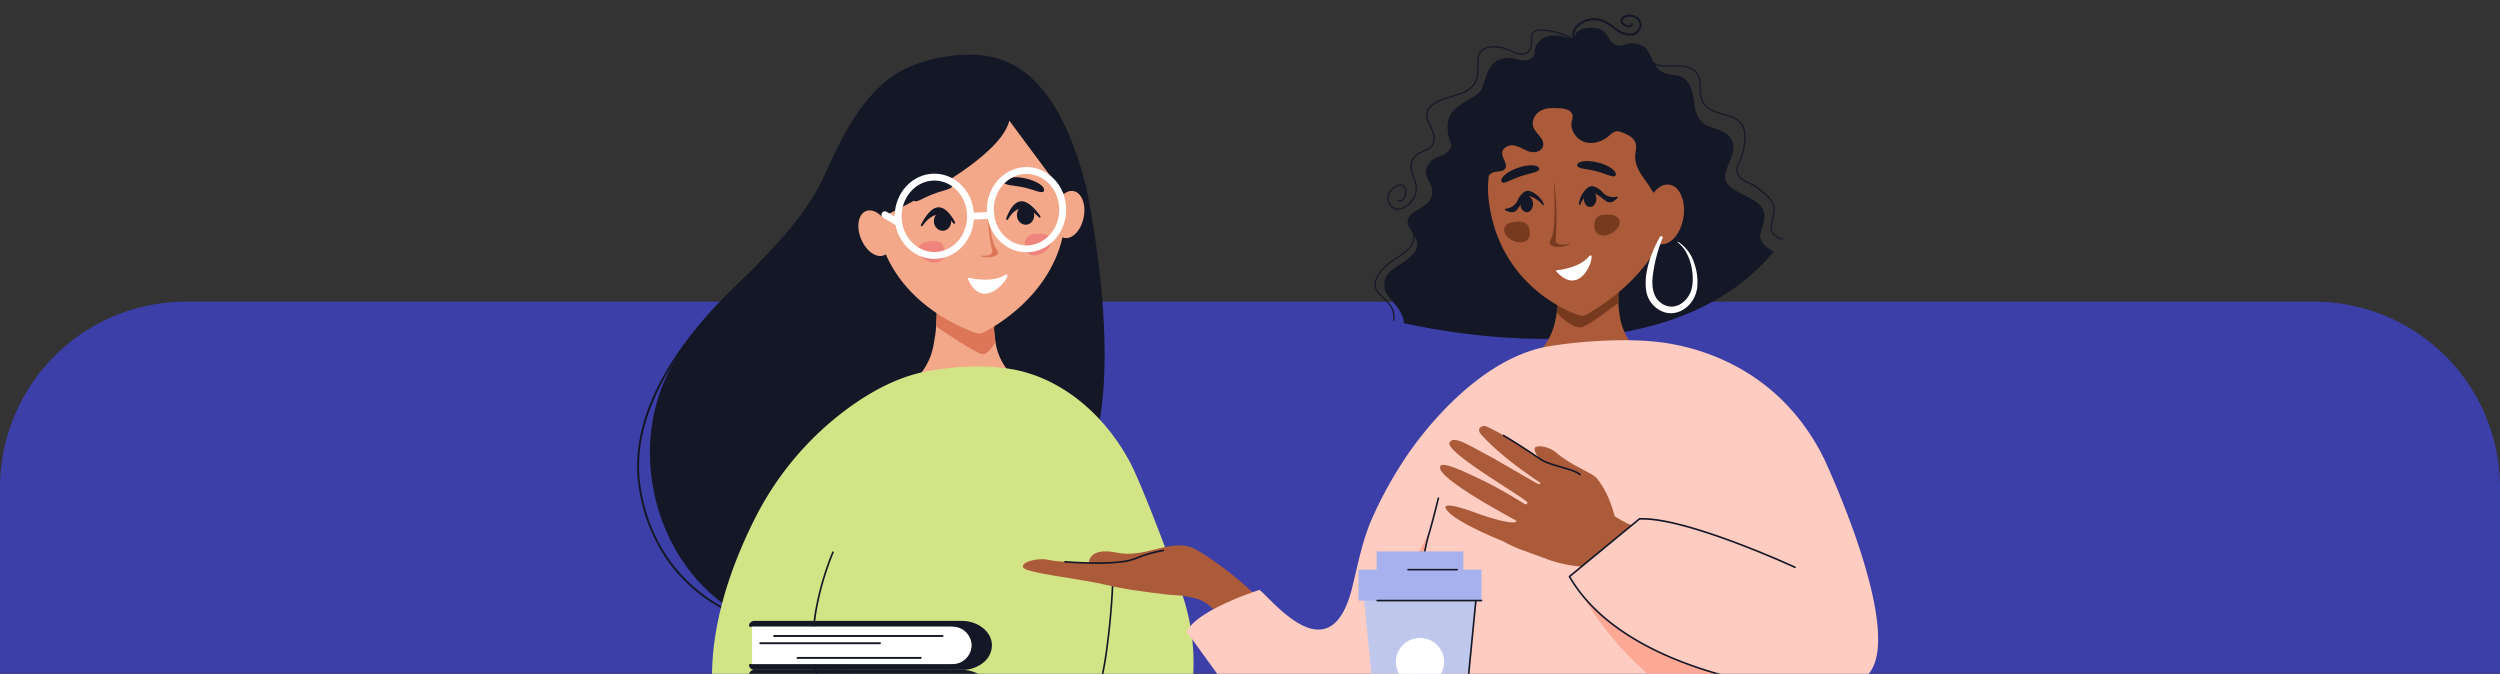 <svg xmlns="http://www.w3.org/2000/svg" xmlns:xlink="http://www.w3.org/1999/xlink" width="820" height="221" viewBox="0 0 820 221">
  <rect x="0" y="0" width="820" height="221" fill="#333333" stroke="none"/>
  <defs>
    <clipPath id="clip-path">
      <rect id="Rectángulo_339579" data-name="Rectángulo 339579" width="453" height="221" transform="translate(82.663 24.063)" fill="#fff" stroke="#707070" stroke-width="1"/>
    </clipPath>
  </defs>
  <g id="Grupo_984234" data-name="Grupo 984234" transform="translate(107.337 -24.063)">
    <path id="Rectángulo_338258" data-name="Rectángulo 338258" d="M61,0H759a61,61,0,0,1,61,61v61a0,0,0,0,1,0,0H0a0,0,0,0,1,0,0V61A61,61,0,0,1,61,0Z" transform="translate(-107.337 123)" fill="#3c3fa7"/>
    <g id="Enmascarar_grupo_612" data-name="Enmascarar grupo 612" transform="translate(-4)" clip-path="url(#clip-path)">
      <g id="Grupo_997533" data-name="Grupo 997533" transform="translate(-357.506 -705.126)">
        <g id="Grupo_997528" data-name="Grupo 997528" transform="translate(463.142 747.134)">
          <path id="Trazado_219716" data-name="Trazado 219716" d="M646.51,1022.744c-6.412,5.86-13.671,10.72-20.507,16.08-11.486,9.007-23.127,18.107-36.479,24s-28.817,8.342-42.618,3.591a51.19,51.19,0,0,1-17.119-10.236c-19.488-17.266-25.793-47.768-14.747-71.345,11.843-25.28,39.744-40.148,51.546-65.448,5.519-11.832,11.011-24.42,22.1-32.687,7.9-5.895,22.316-8.7,32.2-6.88,19.075,3.518,27.508,26.139,31.774,42.591C652.655,922.414,669.858,1001.406,646.51,1022.744Z" transform="translate(-505.416 -879.272)" fill="#141726"/>
          <path id="Trazado_219717" data-name="Trazado 219717" d="M509.483,1633.161l-.04,0a58.549,58.549,0,0,1-20.448-7.66,52.632,52.632,0,0,1-15.427-14.009,56.144,56.144,0,0,1-9.89-24.72c-1.586-10.11.356-20.9,5.771-32.08,4.323-8.922,10.857-18.108,19.422-27.3a191.267,191.267,0,0,1,30.349-26.136.317.317,0,0,1,.349.529,190.563,190.563,0,0,0-30.243,26.049c-13.373,14.359-28.569,36.224-25.022,58.844,3.316,21.144,15.424,32.483,25,38.272a57.89,57.89,0,0,0,20.222,7.587.317.317,0,0,1-.039.631Z" transform="translate(-463.142 -1444.913)" fill="#141726"/>
          <path id="Trazado_219718" data-name="Trazado 219718" d="M1431.013,1829.241c-11.283-6.893-13.581-13.477-14.307-17.956-.166-1.017-.25-1.926-.339-2.7a12.228,12.228,0,0,1,.068-3.973l-18.97-4.319s-.058,3.088-.246,5.776a28.91,28.91,0,0,1-.326,3c-.782,4.164-.716,12.3-14.559,20.761Z" transform="translate(-1299.147 -1716.936)" fill="#f4a88a"/>
          <path id="Trazado_219719" data-name="Trazado 219719" d="M1546.807,1806.064c5.658,3.846,13.943,9.264,15.5,9.109,1.231-.124,2.776-2.044,3.991-3.888-.166-1.017-.25-1.926-.339-2.7a12.223,12.223,0,0,1,.068-3.973l-18.97-4.319S1547,1803.376,1546.807,1806.064Z" transform="translate(-1448.736 -1716.936)" fill="#dc7657"/>
          <path id="Trazado_219720" data-name="Trazado 219720" d="M1355.333,1077.268c.16-.012.32-.022.479-.032s.319-.027.479-.038c17.183-1.254,31.508,11.531,32.9,28.941,2.213,27.65-21.555,41.466-26.936,44.227a2.828,2.828,0,0,1-2.2.161c-5.725-1.951-31.246-12.171-33.07-39.849C1325.833,1093.251,1338.15,1078.522,1355.333,1077.268Z" transform="translate(-1248.737 -1059.209)" fill="#f4a88a"/>
          <path id="Trazado_219721" data-name="Trazado 219721" d="M1477.133,1342.477c.5,1.3-2.815,1.6-6.3,2.94s-5.824,3.23-6.327,1.925,1.917-3.451,5.405-4.794S1476.631,1341.173,1477.133,1342.477Z" transform="translate(-1373.82 -1299.686)" fill="#141726"/>
          <path id="Trazado_219722" data-name="Trazado 219722" d="M1791.917,1324.442c-.308,1.363,3.017,1.171,6.663,1.994s6.231,2.35,6.539.987-2.4-3.136-6.044-3.959S1792.225,1323.078,1791.917,1324.442Z" transform="translate(-1671.645 -1282.886)" fill="#141726"/>
          <path id="Trazado_219723" data-name="Trazado 219723" d="M1673.289,1676.2c4.43-2.613-6.516,13.9-11.981,1.033a.2.2,0,0,1,.224-.27C1663.107,1677.323,1669.336,1678.532,1673.289,1676.2Z" transform="translate(-1552.859 -1603.818)" fill="#fff"/>
          <path id="Trazado_219724" data-name="Trazado 219724" d="M1481.277,1556.887c.408-1.788,2.582-2.175,4.161-2.325,2.621-.249,4.232.447,4.535,3.357.388,3.735-3.277,4.34-6.04,2.947-1.381-.7-2.951-2.072-2.692-3.79Q1481.257,1556.979,1481.277,1556.887Z" transform="translate(-1389.078 -1493.406)" fill="#ef847d"/>
          <path id="Trazado_219725" data-name="Trazado 219725" d="M1876.588,1529.362c-.663-1.71-2.87-1.777-4.455-1.7-2.629.134-4.122,1.057-4,3.979.158,3.752,3.873,3.818,6.4,2.039,1.265-.89,2.619-2.479,2.113-4.141Q1876.622,1529.449,1876.588,1529.362Z" transform="translate(-1740.976 -1468.966)" fill="#ef847d"/>
          <path id="Trazado_219726" data-name="Trazado 219726" d="M1502.306,1437.668c.25.319.666-.139.464-.511-1.327-2.435-3.245-4.918-5.512-4.8-2.243.117-4.22,2.926-5.62,5.651-.206.4.2.8.455.448C1494.44,1435.212,1498.152,1432.353,1502.306,1437.668Z" transform="translate(-1398.507 -1382.3)" fill="#141726"/>
          <ellipse id="Elipse_4941" data-name="Elipse 4941" cx="2.838" cy="3.132" rx="2.838" ry="3.132" transform="matrix(0.997, -0.073, 0.073, 0.997, 97.12, 51.707)" fill="#141726"/>
          <path id="Trazado_219727" data-name="Trazado 219727" d="M1801.347,1416.441c-.2.352-.679-.041-.533-.438.96-2.6,2.5-5.337,4.757-5.549,2.236-.209,4.6,2.283,6.381,4.775.262.366-.081.821-.385.509C1808.773,1412.869,1804.685,1410.578,1801.347,1416.441Z" transform="translate(-1679.731 -1362.371)" fill="#141726"/>
          <ellipse id="Elipse_4942" data-name="Elipse 4942" cx="2.838" cy="3.132" rx="2.838" ry="3.132" transform="translate(124.351 49.722) rotate(-4.173)" fill="#141726"/>
          <path id="Trazado_219728" data-name="Trazado 219728" d="M1707.084,1418.379s.65,12.486,2.835,15.008-3.351,3.31-5.533,2.094c0,0,4.412.488,4.142-1.54A63.494,63.494,0,0,1,1707.084,1418.379Z" transform="translate(-1592.053 -1369.59)" fill="#dc7657"/>
          <path id="Trazado_219729" data-name="Trazado 219729" d="M1312.662,1068.753s40.092-18.281,43.44-32.4l19.276,25.973s2.082-31.946-30.317-34.028S1306.961,1054.906,1312.662,1068.753Z" transform="translate(-1234.012 -1014.715)" fill="#141726"/>
          <ellipse id="Elipse_4943" data-name="Elipse 4943" cx="4.921" cy="7.831" rx="4.921" ry="7.831" transform="translate(70.488 53.155) rotate(-22.222)" fill="#f4a88a"/>
          <ellipse id="Elipse_4944" data-name="Elipse 4944" cx="7.831" cy="4.921" rx="7.831" ry="4.921" transform="translate(135.275 59.125) rotate(-78.644)" fill="#f4a88a"/>
          <path id="Trazado_219730" data-name="Trazado 219730" d="M748.6,2059.365a101.211,101.211,0,0,1,30.071-36c6.827-5.07,14.839-9.677,23.356-11.882,5.03-1.3,22.462-4.331,36.182-.163,14.06,4.271,26.01,15.185,33.544,29.224,2.8,5.21,10.5,24.573,16.869,42.583a69.813,69.813,0,0,1-5.554,58.532h0s-45.887,5.476-94.666,2.218c0,0-44.616,3.439-49.232-8.326C728.665,2108.787,738.606,2079.318,748.6,2059.365Z" transform="translate(-710.109 -1906.939)" fill="#d3e487"/>
          <path id="Trazado_219731" data-name="Trazado 219731" d="M1129.759,2931.8s-30.072-2.525-29.982-25.422c0,0-8.688,38.915,29.865,36.562S1129.759,2931.8,1129.759,2931.8Z" transform="translate(-1041.4 -2722.926)" fill="#aec25b"/>
          <path id="Trazado_219732" data-name="Trazado 219732" d="M2006.476,2776.263a.272.272,0,0,1-.162-.49c3.662-2.723,6.793-7.829,9.306-15.177a118.9,118.9,0,0,0,4.826-21.844,235.309,235.309,0,0,0,2.049-28.1.272.272,0,0,1,.271-.271h0a.271.271,0,0,1,.271.272,235.957,235.957,0,0,1-2.054,28.177,119.467,119.467,0,0,1-4.85,21.946c-2.549,7.454-5.744,12.647-9.5,15.436A.269.269,0,0,1,2006.476,2776.263Z" transform="translate(-1866.558 -2544.664)" fill="#141726"/>
          <path id="Trazado_219733" data-name="Trazado 219733" d="M1127.006,2737c-11.7,0-20.009-3.473-24.725-10.343-2.6-3.781-4.1-8.612-4.481-14.359a59.762,59.762,0,0,1,1.223-15.373,94.255,94.255,0,0,1,5.243-17.283.272.272,0,1,1,.5.218,93.7,93.7,0,0,0-5.21,17.182c-1.73,8.74-2.584,20.919,3.176,29.31,4.969,7.239,14.069,10.618,27.045,10.044a.272.272,0,0,1,.024.543Q1128.372,2737,1127.006,2737Z" transform="translate(-1040.276 -2516.559)" fill="#141726"/>
          <path id="Trazado_219734" data-name="Trazado 219734" d="M1743.714,1314.343c-7.173,0-13.009-6.272-13.009-13.982s5.836-13.982,13.009-13.982,13.009,6.272,13.009,13.982S1750.888,1314.343,1743.714,1314.343Zm0-25.7c-5.926,0-10.747,5.257-10.747,11.72s4.821,11.72,10.747,11.72,10.747-5.257,10.747-11.72S1749.64,1288.641,1743.714,1288.641Z" transform="translate(-1615.991 -1249.535)" fill="#fff"/>
          <path id="Trazado_219735" data-name="Trazado 219735" d="M1409.714,1338.343c-7.173,0-13.009-6.272-13.009-13.982s5.836-13.982,13.009-13.982,13.009,6.272,13.009,13.982S1416.888,1338.343,1409.714,1338.343Zm0-25.7c-5.926,0-10.747,5.257-10.747,11.72s4.821,11.72,10.747,11.72,10.747-5.257,10.747-11.72S1415.64,1312.641,1409.714,1312.641Z" transform="translate(-1312.218 -1271.363)" fill="#fff"/>
          <path id="Trazado_219736" data-name="Trazado 219736" d="M1660.336,1451.427a1.131,1.131,0,0,1-.054-2.261l6.637-.32a1.131,1.131,0,0,1,.109,2.26l-6.637.32Z" transform="translate(-1550.962 -1397.299)" fill="#fff"/>
          <path id="Trazado_219737" data-name="Trazado 219737" d="M1354.326,1451.793a1.125,1.125,0,0,1-.574-.157l-4.493-2.654a1.131,1.131,0,1,1,1.151-1.948l4.493,2.654a1.131,1.131,0,0,1-.576,2.105Z" transform="translate(-1268.56 -1395.508)" fill="#fff"/>
        </g>
        <g id="Grupo_997529" data-name="Grupo 997529" transform="translate(589.67 733.985)">
          <path id="Trazado_219738" data-name="Trazado 219738" d="M3698.764,807.236a4.447,4.447,0,0,1-2.488-1.8,3.9,3.9,0,0,1-.357-2.6c.247-1.666.973-3.266.909-4.976a7.309,7.309,0,0,0-2.619-4.8,22.179,22.179,0,0,0-4.687-3.527c-1.745-.927-3.993-1.543-4.735-3.635-.632-1.784.76-3.461,1.309-5.071a22.608,22.608,0,0,0,1.138-5.7,8.544,8.544,0,0,0-.751-4.754,6.205,6.205,0,0,0-2.445-2.367c-2.255-1.268-4.884-1.562-7.229-2.6a7.2,7.2,0,0,1-3-2.264,8.47,8.47,0,0,1-1.228-5.229c.014-2.031-.149-4-1.7-5.462a7.372,7.372,0,0,0-4.3-1.748,41.952,41.952,0,0,0-4.983-.074,7.523,7.523,0,0,1-4.506-.953c-1.577-2.927-1.523-5.868-7.065-6.3-1.588-.122-3.432,1.141-4.872.731-2.925-.833-2.992-4.856-6.309-5.586-2.651-.584-7.012-.38-7.627,2.814a2.8,2.8,0,0,1-.039-1.31,4.63,4.63,0,0,1,1.63-2.468,7.6,7.6,0,0,1,7.7-1.155,15.67,15.67,0,0,1,3.085,1.938c.339.251.689.511,1.04.757a8.252,8.252,0,0,0,4.791,1.794,3.8,3.8,0,0,0,3.763-3.311,3.511,3.511,0,0,0-2-3.2,4.558,4.558,0,0,0-3.707-.014,2.056,2.056,0,0,0-.981.721,1.757,1.757,0,0,0,.22,2.029,3.346,3.346,0,0,0,1.633.953,1.939,1.939,0,0,0,1.148.066,1.01,1.01,0,0,0,.71-1.159.339.339,0,0,0-.413-.249.344.344,0,0,0-.241.42c.029.113-.1.279-.26.33a1.351,1.351,0,0,1-.756-.07,2.618,2.618,0,0,1-1.309-.739,1.065,1.065,0,0,1-.17-1.2,1.45,1.45,0,0,1,.674-.467,3.9,3.9,0,0,1,3.164,0,2.8,2.8,0,0,1,1.609,2.539,3.153,3.153,0,0,1-3.115,2.658,7.642,7.642,0,0,1-4.383-1.672c-.344-.241-.691-.5-1.026-.746a16.162,16.162,0,0,0-3.223-2.018,8.28,8.28,0,0,0-8.386,1.259,5.218,5.218,0,0,0-1.86,2.855,3.487,3.487,0,0,0,.133,1.889c-.338-.181-.678-.356-1.024-.52a23.249,23.249,0,0,0-8.529-2.365c-1.522-.085-3.708-.02-4.123,1.845-.31,1.4.168,2.886-.421,4.24a2.879,2.879,0,0,1-2.42,1.793,9.218,9.218,0,0,1-4.005-1.162c-2.582-1.125-5.535-1.847-8.247-.744a3.834,3.834,0,0,0-2.117,1.933,7.2,7.2,0,0,0-.495,2.856c-.043,2.321.257,4.736-1.015,6.8a9.066,9.066,0,0,1-4.892,3.4c-2.056.745-4.2,1.222-6.222,2.066-1.822.759-4.089,2-4.514,4.157s1.053,4.2,1.776,6.105a6.136,6.136,0,0,1,.439,3.411,3.488,3.488,0,0,1-1.827,2.322c-.89.511-1.868.837-2.774,1.318a5.24,5.24,0,0,0-2.27,2.172,5.48,5.48,0,0,0-.44,3.822c.3,1.35.9,2.6,1.276,3.929a5.8,5.8,0,0,1,.013,3.577,8.353,8.353,0,0,1-1.882,3.015,5.95,5.95,0,0,1-2.887,1.775,2.98,2.98,0,0,1-2.4-.4,4.071,4.071,0,0,1-1.54-3.036,3.847,3.847,0,0,1,1.434-2.684,4.2,4.2,0,0,1,2.606-1.342c1.3.036,1.559,1.686,1.417,2.711-.162,1.183-.928,2.47-2.268,2.017-.239-.08-.326.307-.089.388a1.778,1.778,0,0,0,1.672-.226,3.66,3.66,0,0,0,1.042-3.479,2.352,2.352,0,0,0-.852-1.509,1.945,1.945,0,0,0-1.826-.13,6.346,6.346,0,0,0-2.755,2.143,3.59,3.59,0,0,0-.749,2.513,4.637,4.637,0,0,0,1.677,2.953,3.3,3.3,0,0,0,2.459.517,5.806,5.806,0,0,0,2.92-1.524,7.344,7.344,0,0,0,2.662-6.069c-.362-2.741-2.515-5.48-1.371-8.287a4.914,4.914,0,0,1,2.434-2.546c.918-.478,1.91-.805,2.8-1.338a3.86,3.86,0,0,0,1.813-2.173,5.8,5.8,0,0,0-.184-3.458c-.367-1.12-.922-2.161-1.375-3.245a5.545,5.545,0,0,1-.571-3.15,4.6,4.6,0,0,1,2.141-2.757,13.276,13.276,0,0,1,2.875-1.415c2.1-.776,4.3-1.254,6.369-2.118a8.22,8.22,0,0,0,4.528-3.831c1.042-2.188.635-4.6.758-6.942a4.745,4.745,0,0,1,.893-2.861,5.175,5.175,0,0,1,3.535-1.486,10.376,10.376,0,0,1,4.5.67c1.322.474,2.569,1.17,3.927,1.535a3.551,3.551,0,0,0,3.514-.617,3.745,3.745,0,0,0,1.127-2.126,13,13,0,0,0,.088-2.256,3.053,3.053,0,0,1,.385-1.833,2.961,2.961,0,0,1,2.323-.852,15.717,15.717,0,0,1,4.383.521,25.658,25.658,0,0,1,5.872,2.169c-4.494-1.595-9.225-1.883-11.49,1.875-1.154,1.912.206,3.273-2,4.673-2.156,1.37-5.021-.477-7.273-.327-4.412.294-5.974,2.312-7.323,6.139-1.784,5.062-1.149,4.989-6.04,7.782-3.379,1.929-6.644,4.051-6.562,8.624.114,6.212,2.467,5.393.405,7.847-2.333,2.779-5.111,1.152-7.115,5.4-1.866,3.955,3.544,5.512,1.006,10.694-1.6,3.272-9.928,4.277-6.649,9.5.26.414.518.813.761,1.2a4.823,4.823,0,0,1,.209,2.752c-.555,2.262-2.8,3.738-4.571,4.958-2.033,1.4-4.244,2.715-5.819,4.676-1.383,1.72-2.9,4.109-1.847,6.384.823,1.779,2.612,2.923,3.878,4.343a6.92,6.92,0,0,1,1.862,5.925l.335.078a6.284,6.284,0,0,0-.246-3.6c-.743-2.026-2.385-3.388-3.868-4.845a6.869,6.869,0,0,1-1.691-2.248,3.943,3.943,0,0,1,.131-2.979c1.075-2.622,3.243-4.476,5.482-6.034,1.925-1.339,4.1-2.554,5.609-4.411a5.33,5.33,0,0,0,1.211-2.619,4.735,4.735,0,0,0,0-1.251c1.41,2.541,1.7,4.78-2.578,7.99-3.785,2.844-7.927,3.945-7.16,9.488.362,2.623,6.181,6.5,6.328,11.23,26.445,5.707,89.826,14.445,121.3-23.489a9.2,9.2,0,0,1-3.137-2.292c-2.62-2.954-.549-4.3.039-8.347,1.076-7.412-10.627-7.541-12.624-12.609-1.233-3.126,3.121-8.1,2.459-11.661-1.074-5.789-7.357-4.69-10.368-7.642-3.252-3.19-1.744-8.136-3.977-12.116-2.654-4.732-6.764-2.184-9.9-4.939a8.257,8.257,0,0,1-1.5-1.735,6.858,6.858,0,0,0,2.616.609c3.227.205,7.1-.714,9.949,1.3a4.8,4.8,0,0,1,1.878,2.629,12.8,12.8,0,0,1,.246,3.459,8.532,8.532,0,0,0,1.072,4.645c1.339,2.145,3.784,3,6.055,3.679,2.312.7,5.1,1.294,6.571,3.451a7.656,7.656,0,0,1,.962,4.878,21.309,21.309,0,0,1-1.241,6c-.532,1.43-1.628,2.836-1.336,4.453.335,1.864,1.95,2.907,3.506,3.65a16.848,16.848,0,0,1,2.486,1.317c.828.583,1.649,1.183,2.436,1.819,1.628,1.316,3.463,3.031,3.711,5.26.339,3.049-2.581,6.771.493,9.168a6.056,6.056,0,0,0,2.605,1.114c.08-.11.159-.22.235-.332A7.777,7.777,0,0,1,3698.764,807.236Z" transform="translate(-3450.227 -733.985)" fill="#141726"/>
          <path id="Trazado_219739" data-name="Trazado 219739" d="M4111.765,1731.232l-50.391.6c13.29-8.123,14.195-15.956,14.9-20.489.055-.355.109-.689.168-1,.084-.45.158-1.032.221-1.685.043-.446.082-.926.116-1.419.2-2.783.255-5.979.255-5.979l19.465,1.99s-.051,3.235-.014,4.9c0,.038,0,.074,0,.108.012.47.046,1,.114,1.587.091.807.178,1.748.35,2.8C4097.706,1717.281,4100.085,1724.1,4111.765,1731.232Z" transform="translate(-3901.161 -1613.724)" fill="#ab5b3a"/>
          <path id="Trazado_219740" data-name="Trazado 219740" d="M4246.256,1695.535c0,.038,0,.074,0,.108-3.229,2.29-10.368,8.071-12.606,8.071-2.176,0-5.836-2.59-7.608-4.981.055-.355.11-.688.169-1,.083-.45.157-1.033.221-1.685.043-.446.082-.926.117-1.419.194-2.783.255-5.979.255-5.979l19.637-1.255S4246.227,1693.743,4246.256,1695.535Z" transform="translate(-4050.928 -1601.109)" fill="#783a1f"/>
          <path id="Trazado_219741" data-name="Trazado 219741" d="M4003.014,1030.512c.154-.018.308-.035.461-.051s.306-.039.46-.057c16.521-1.943,30.884,9.778,32.97,26.511,3.314,26.576-22.672,42-27.745,44.891a2.731,2.731,0,0,1-2.12.249c-5.605-1.637-27.008-11.488-29.947-38.108C3975.242,1047.187,3986.494,1032.455,4003.014,1030.512Z" transform="translate(-3824.326 -1003.387)" fill="#ab5b3a"/>
          <path id="Trazado_219742" data-name="Trazado 219742" d="M3983.92,1001.969c-20.334,7.205-15.866,30.423-15.866,30.423-1.179-2.243.179-5.465,2.526-5.993,1.271-.286,2.921-.042,3.56-1.237.8-1.5-1.045-3.195-1.028-4.928.018-1.9,2.272-2.883,4.033-2.515s3.3,1.55,5.036,2.026,4.031-.171,4.364-2.031c.425-2.375-2.523-3.9-3.256-6.2-.672-2.114.784-4.422,2.678-5.341s4.083-.8,6.175-.674c1.69.106,3.863.663,4.062,2.448a6.568,6.568,0,0,1-.3,1.937c-.563,2.941,1.7,5.973,4.45,6.744s5.71-.332,7.914-2.193a4.929,4.929,0,0,1,2.241-1.387,4.1,4.1,0,0,1,2.052.418c1.785.7,3.8,1.652,4.333,3.588.357,1.308-.093,2.681-.16,4.034-.16,3.247,1.865,6.139,3.786,8.707h0c1.024,1.368,2.391,4.209,3.911,4.953,1.683.824,4.9-.056,6.618-.435C4031.051,1034.312,4028.948,986.013,3983.92,1001.969Z" transform="translate(-3815.891 -974.776)" fill="#141726"/>
          <path id="Trazado_219743" data-name="Trazado 219743" d="M4044.711,1372.887a6.182,6.182,0,0,0-2.479,3.013,4.645,4.645,0,0,1-3.817,2.636l-.037,0a.311.311,0,0,0-.082.6l1.266.455a2.275,2.275,0,0,0,2.666-.882c.319-.481.662-.985,1.008-1.472a2.362,2.362,0,0,0,1.981,2.479c1.128.024,2.068-1.161,2.1-2.646a2.726,2.726,0,0,0-1.347-2.581c1.259-.007,3.666,1.649,4.516,2.824a.219.219,0,0,0,.387-.191C4050.342,1375.163,4046.78,1371.878,4044.711,1372.887Z" transform="translate(-3879.986 -1314.895)" fill="#141726"/>
          <path id="Trazado_219744" data-name="Trazado 219744" d="M4319.053,1359.276l-.036.009a4.644,4.644,0,0,1-4.445-1.323,6.183,6.183,0,0,0-3.292-2.1c-2.28-.318-4.647,3.909-4.543,5.942a.219.219,0,0,0,.427.062,7.907,7.907,0,0,1,1.182-2.1c0,.052-.008.1-.009.155-.031,1.485.858,2.708,1.986,2.732s2.068-1.161,2.1-2.646a3.16,3.16,0,0,0-.545-1.894,30.24,30.24,0,0,1,3.571,2.524,2.275,2.275,0,0,0,2.808.012l1.063-.825A.311.311,0,0,0,4319.053,1359.276Z" transform="translate(-4124.315 -1299.569)" fill="#141726"/>
          <path id="Trazado_219745" data-name="Trazado 219745" d="M4037.55,1281.025c.442,1.275-2.77,1.447-6.179,2.628s-5.727,2.923-6.169,1.648,1.964-3.266,5.374-4.447S4037.109,1279.75,4037.55,1281.025Z" transform="translate(-3868.215 -1230.601)" fill="#141726"/>
          <path id="Trazado_219746" data-name="Trazado 219746" d="M4299.865,1265.863c-.342,1.305,2.873,1.23,6.364,2.145s5.935,2.474,6.277,1.169-2.21-3.106-5.7-4.021S4300.208,1264.557,4299.865,1265.863Z" transform="translate(-4118.045 -1216.609)" fill="#141726"/>
          <path id="Trazado_219747" data-name="Trazado 219747" d="M4234.026,1607.04c3.226-3.776-1.59,14.74-10.618,4.7a.19.19,0,0,1,.12-.316C4225.082,1611.259,4231.148,1610.409,4234.026,1607.04Z" transform="translate(-4048.487 -1527.56)" fill="#fff"/>
          <path id="Trazado_219748" data-name="Trazado 219748" d="M4035.274,1486.341c.453-1.712,2.563-2.013,4.093-2.106,2.538-.154,4.069.572,4.264,3.389.251,3.617-3.306,4.079-5.926,2.644-1.309-.718-2.779-2.1-2.472-3.747C4035.245,1486.459,4035.259,1486.4,4035.274,1486.341Z" transform="translate(-3877.348 -1416.32)" fill="#783a1f"/>
          <path id="Trazado_219749" data-name="Trazado 219749" d="M4369.925,1460.385c-.583-1.672-2.711-1.81-4.243-1.785-2.542.042-4.013.883-3.991,3.707.027,3.625,3.61,3.813,6.111,2.18,1.25-.816,2.61-2.3,2.176-3.926C4369.962,1460.5,4369.944,1460.442,4369.925,1460.385Z" transform="translate(-4174.299 -1393.02)" fill="#783a1f"/>
          <ellipse id="Elipse_4945" data-name="Elipse 4945" cx="9.863" cy="6.198" rx="9.863" ry="6.198" transform="matrix(0.153, -0.988, 0.988, 0.153, 202.923, 74.312)" fill="#ab5b3a"/>
          <path id="Trazado_219750" data-name="Trazado 219750" d="M4201.566,1329.178s1.107,16.693-.922,19.765,4.142,3.142,6.354,1.5c0,0-4.758,1.166-4.753-1.091A97.347,97.347,0,0,0,4201.566,1329.178Z" transform="translate(-4027.459 -1275.313)" fill="#783a1f"/>
          <path id="Trazado_219751" data-name="Trazado 219751" d="M2378.858,2686.119c-2.724,2.995-4.289,5.451-6.878,8.181-.6.63-1.248,1.273-1.981,1.942-1.186,1.083-2.367,2.141-3.523,3.16-3.168-5.75-7.119-12.09-11.481-18.911-3.1-4.84-6.823-5.785-11.722-6.469-.043-.006-1.052-.079-2.126-.157-1.233-.088-2.552-.184-2.6-.19-10.883-1.372-13.722-1.685-21.083-3.4-8.127-1.891-25.367-3.658-26.307-5.527s5.167-3.24,8.1-2.512,13.434,1.147,13.434,1.147-.36-5.467,9.277-3.469,18.062-5.266,25.758-1.1c5.008,2.712,16.847,11.245,22.536,18.316Z" transform="translate(-2291.054 -2483.423)" fill="#ab5b3a"/>
          <path id="Trazado_219752" data-name="Trazado 219752" d="M2451.632,2677.805c-5.481,0-10.544-.405-10.623-.411a.272.272,0,0,1,.044-.542c.125.01,12.549,1,19.492-.138a19.4,19.4,0,0,0,4.353-1.253,41.772,41.772,0,0,1,8.332-2.32.271.271,0,1,1,.1.533,41.307,41.307,0,0,0-8.238,2.293,19.833,19.833,0,0,1-4.46,1.282A59.3,59.3,0,0,1,2451.632,2677.805Z" transform="translate(-2427.211 -2497.644)" fill="#141726"/>
          <path id="Trazado_219753" data-name="Trazado 219753" d="M3107.941,2023.2c-4.829,6.161-17.54,6.042-23.832,5.561-2.215-.169-3.634-.383-3.634-.383l1.935,15.158,1.463,11.468s-63.078,7.692-126.79,2.9c-.049.067-.146-18.636-.195-18.57a.044.044,0,0,0-.008.01c-.052.07-.1.14-.155.208s-.088.118-.133.177c-9.758,12.873-25.949,13.693-38.461,8.408a38.526,38.526,0,0,1-3.8-1.857c-8.939-5-25.748-31.06-30.394-36.471,3.264-7.317,23.977-13.846,23.977-13.846,4.377,3.456,23.3,28.029,30.423-.907,1.827-7.427,3.241-15.036,6.319-22.165a132.007,132.007,0,0,1,10.827-19.814s18.73-29.775,44.047-36.327c5.206-1.348,23.748-3.72,38.509-2.173,12.889,1.351,40.186,8.217,55.045,38.385C3093.083,1952.964,3119.33,2008.674,3107.941,2023.2Z" transform="translate(-2830.28 -1807.275)" fill="#feccc1"/>
          <path id="Trazado_219754" data-name="Trazado 219754" d="M4394.139,2882.2l1.935,15.158c-44.035-1.951-67.571-44.171-67.759-44.509,22.164,25.479,69.432,29.565,69.432,29.565l.026.168C4395.558,2882.414,4394.139,2882.2,4394.139,2882.2Z" transform="translate(-4143.943 -2661.092)" fill="#fea896"/>
          <path id="Trazado_219755" data-name="Trazado 219755" d="M3300.566,2674.828l-.008.01-.154.208c-.044.06-.088.118-.133.177-9.759,12.873-25.95,13.693-38.461,8.408,13.192,1.8,31.508-12.623,31.894-29.991.425-19.063,13.528-40.839,13.528-40.839-5.015,16.976-6.652,61.049-6.652,61.049Z" transform="translate(-3173.957 -2442.768)" fill="#fea896"/>
          <path id="Trazado_219756" data-name="Trazado 219756" d="M4553.77,1537.431a48.338,48.338,0,0,0-3.334,13.331c-.16,2.957.278,6.1,2.807,7.922a5.671,5.671,0,0,0,3.23,1.213c3.168.094,5.827-2.566,6.715-5.46,1.01-3.442.3-8.326-1.272-11.524a11.2,11.2,0,0,0-3.147-4.044.125.125,0,0,1,.139-.207,12.932,12.932,0,0,1,5.28,7.136,18.548,18.548,0,0,1,.943,7.689,10.086,10.086,0,0,1-.91,3.238c-1.7,3.679-5.761,6.257-9.832,5.02a8.443,8.443,0,0,1-2.681-1.413,8.785,8.785,0,0,1-3.363-5.954c-.783-5.735,1.773-12.428,4.548-17.361a.487.487,0,0,1,.877.414Z" transform="translate(-4343.931 -1464.123)" fill="#fff"/>
          <path id="Trazado_219757" data-name="Trazado 219757" d="M3691.354,2550.876h-.014a.271.271,0,0,1-.258-.285c.021-.417,2.151-41.856,6.313-55.157.969-3.1,2.98-11.3,3-11.383a.271.271,0,0,1,.527.129c-.02.083-2.036,8.3-3.01,11.415-4.141,13.236-6.268,54.606-6.289,55.023A.272.272,0,0,1,3691.354,2550.876Z" transform="translate(-3564.38 -2325.482)" fill="#141726"/>
          <path id="Trazado_219758" data-name="Trazado 219758" d="M3865.563,2257.309l-16.437,13.537a40.7,40.7,0,0,1-10.623-2.161l-4.6-1.685-.017,0-3.639-1.329c-.019-.008-.039-.013-.059-.023a40.336,40.336,0,0,1-6.729-3.063l-.052-.021c-.9-.357-13.167-5.26-17.474-9.155a6.982,6.982,0,0,1-1.019-1.112,2.569,2.569,0,0,1-.413-.824s-.915-2.164,9.39,1.573c.677.246,1.322.475,1.94.688,11.07,3.819,12.894,2.612,11.424,1.814q-1.386-.754-2.788-1.531c-9.382-5.2-18.8-10.976-21.205-14.278a1.975,1.975,0,0,1-.54-1.679.74.74,0,0,1,.564-.474c1.788-.474,7.314,2.044,13.926,5.262,5.6,2.724,11.726,6.545,13.215,7.485a.631.631,0,0,0,.823-.115c.159-.2.2-.467-.242-.8-5.267-3.946-26.687-16.336-25.165-19.254,1.331-2.55,6.565,1.134,13.792,4.855.262.136,14.868,8.62,15.148,8.708a1.7,1.7,0,0,0,.507.1.3.3,0,0,0,.159-.555c-12.951-8.545-18.715-15.013-19.521-16.08-1.259-1.667.643-2.843,1.868-2.329,4.529,1.906,12.67,7.135,17.786,10.964,1.047.784,3.415,1.979,5.345,3.071a17.381,17.381,0,0,1,2.408,1.546c2.721,2.293,5.476,4.352,8.627,7.467a50.227,50.227,0,0,0,5.1,4.414,45.274,45.274,0,0,0,4.357,2.905q1.06.619,2.051,1.126A18.836,18.836,0,0,0,3865.563,2257.309Z" transform="translate(-3665.869 -2089.824)" fill="#ab5b3a"/>
          <path id="Trazado_219759" data-name="Trazado 219759" d="M4344.517,2614.832h-.022c-.013,0-1.324-.111-3.56-.4a162.473,162.473,0,0,1-24.674-5.262c-2.54-.758-5.025-1.574-7.387-2.427-1.378-.5-2.74-1.014-4.048-1.538-.321-.127-.663-.266-1.1-.448-.29-.119-.582-.24-.872-.362a101.866,101.866,0,0,1-10.319-5.022c-1.045-.586-2.1-1.207-3.133-1.846l-.015-.009c-.129-.08-.257-.16-.385-.241-8.9-5.575-15.595-12.2-19.909-19.686a.271.271,0,0,1,.063-.345l3.977-3.277,18.985-15.635a.273.273,0,0,1,.16-.062c3.438-.153,8.2.563,14.169,2.128.534.14,1.015.269,1.469.4q.367.1.738.207l.012,0c.305.086.61.172.917.262.354.1.724.211,1.1.325.411.122.843.254,1.285.39.947.293,1.823.571,2.678.851,2.254.735,4.651,1.567,7.125,2.471,10.532,3.846,19.64,7.958,21.359,8.743l.267.122a.271.271,0,1,1-.225.494l-.268-.122c-1.716-.784-10.807-4.888-21.32-8.727-2.468-.9-4.86-1.731-7.107-2.465-.853-.279-1.726-.556-2.669-.848-.44-.136-.87-.267-1.28-.388-.375-.113-.742-.222-1.095-.324q-.452-.132-.9-.257l-.014,0c-.249-.071-.5-.141-.745-.208-.453-.126-.931-.255-1.463-.394-5.859-1.537-10.541-2.249-13.916-2.114l-22.715,18.708c4.273,7.327,10.871,13.82,19.613,19.3l.383.24.014.009c1.026.635,2.074,1.252,3.113,1.834a101.188,101.188,0,0,0,10.264,4.995c.288.121.579.242.867.36.441.181.781.319,1.1.446,1.3.522,2.659,1.037,4.031,1.532,2.352.849,4.828,1.662,7.358,2.417a161.973,161.973,0,0,0,24.589,5.244c2.222.29,3.521.4,3.534.4a.271.271,0,0,1-.022.542Z" transform="translate(-4090.043 -2393.152)" fill="#141726"/>
          <path id="Trazado_219760" data-name="Trazado 219760" d="M4151.542,2307.594s21.417,18.585,20.476,14.477c-.721-3.147-2.56-9.069-6.191-13.283-1.372-1.592-8.217-3.939-13.181-8.256-1.867-1.623-4.979-2.394-6.49-1.875C4143.455,2299.585,4151.542,2307.594,4151.542,2307.594Z" transform="translate(-3977.767 -2156.908)" fill="#ab5b3a"/>
          <path id="Trazado_219761" data-name="Trazado 219761" d="M4055.463,2269.6a.271.271,0,0,1-.174-.063c-1.194-1-3.61-1.69-6.168-2.426-2.6-.748-5.285-1.521-6.983-2.7-3.062-2.128-7.939-5.329-11.929-7.681a.271.271,0,1,1,.276-.468c4,2.359,8.892,5.569,11.963,7.7,1.624,1.128,4.267,1.889,6.823,2.624,2.614.752,5.084,1.462,6.365,2.531a.271.271,0,0,1-.174.48Z" transform="translate(-3872.694 -2118.461)" fill="#141726"/>
        </g>
        <g id="Grupo_997530" data-name="Grupo 997530" transform="translate(699.761 910.058)">
          <path id="Trazado_219762" data-name="Trazado 219762" d="M3820.813,2892.039h-20.453l4.87,50.167h27.79l4.869-50.167Z" transform="translate(-3798.962 -2880.848)" fill="#c0c7ed"/>
          <path id="Trazado_219763" data-name="Trazado 219763" d="M4158.512,2989.289h-.027a.271.271,0,0,1-.244-.3l4.434-45.238a.272.272,0,0,1,.541.053l-4.434,45.238A.272.272,0,0,1,4158.512,2989.289Z" transform="translate(-4124.453 -2927.658)" fill="#141726"/>
          <rect id="Rectángulo_339863" data-name="Rectángulo 339863" width="40.327" height="10.13" transform="translate(0 5.982)" fill="#a6b1ed"/>
          <rect id="Rectángulo_339864" data-name="Rectángulo 339864" width="28.46" height="6.657" transform="translate(5.933)" fill="#a6b1ed"/>
          <path id="Trazado_219764" data-name="Trazado 219764" d="M3884.069,2943.95h-34.2a.272.272,0,0,1,0-.543h34.2a.272.272,0,1,1,0,.543Z" transform="translate(-3843.742 -2927.567)" fill="#141726"/>
          <path id="Trazado_219765" data-name="Trazado 219765" d="M3977.914,2832.016H3961.8a.272.272,0,0,1,0-.543h16.112a.272.272,0,0,1,0,.543Z" transform="translate(-3945.546 -2825.763)" fill="#141726"/>
          <circle id="Elipse_4946" data-name="Elipse 4946" cx="7.911" cy="7.911" r="7.911" transform="translate(12.252 28.364)" fill="#fff"/>
        </g>
        <g id="Grupo_997531" data-name="Grupo 997531" transform="translate(499.82 948.913)">
          <path id="Trazado_219766" data-name="Trazado 219766" d="M1500.615,3274.368a7.389,7.389,0,0,1-2.864,5.627,10.9,10.9,0,0,1-6.915,2.354h-68a1.771,1.771,0,0,1-1.916-1.575h0a.379.379,0,0,1,.41-.337h65.115a8.306,8.306,0,0,0,5.27-1.8,5.609,5.609,0,0,0,2.183-4.405c-.048-3.368-3.45-6.054-7.548-6.054h-65.02a.379.379,0,0,1-.41-.337h0a1.771,1.771,0,0,1,1.916-1.575h67.888C1496.138,3266.27,1500.654,3269.914,1500.615,3274.368Z" transform="translate(-1420.916 -3266.27)" fill="#141726"/>
          <path id="Rectángulo_339865" data-name="Rectángulo 339865" d="M0,0H65.817a6.127,6.127,0,0,1,6.127,6.127v0a6.127,6.127,0,0,1-6.127,6.127H0a0,0,0,0,1,0,0V0A0,0,0,0,1,0,0Z" transform="translate(1.034 1.913)" fill="#fff"/>
          <path id="Trazado_219767" data-name="Trazado 219767" d="M1564.36,3318.193h-55.229a.317.317,0,0,1,0-.634h55.229a.317.317,0,0,1,0,.634Z" transform="translate(-1500.859 -3312.917)" fill="#141726"/>
          <path id="Trazado_219768" data-name="Trazado 219768" d="M1498.351,3344.413h-39.2a.317.317,0,0,1,0-.634h39.2a.317.317,0,0,1,0,.634Z" transform="translate(-1455.4 -3336.764)" fill="#141726"/>
          <path id="Trazado_219769" data-name="Trazado 219769" d="M1634.663,3397.638H1594.34a.317.317,0,1,1,0-.634h40.323a.317.317,0,1,1,0,.634Z" transform="translate(-1578.357 -3385.172)" fill="#141726"/>
        </g>
        <g id="Grupo_997532" data-name="Grupo 997532" transform="translate(499.82 932.833)">
          <path id="Trazado_219770" data-name="Trazado 219770" d="M1500.615,3097.478a7.388,7.388,0,0,1-2.864,5.626,10.9,10.9,0,0,1-6.915,2.354h-68a1.771,1.771,0,0,1-1.916-1.575h0a.379.379,0,0,1,.41-.337h65.115a8.307,8.307,0,0,0,5.27-1.795,5.609,5.609,0,0,0,2.183-4.4c-.048-3.369-3.45-6.055-7.548-6.055h-65.02a.379.379,0,0,1-.41-.337h0a1.771,1.771,0,0,1,1.916-1.575h67.888C1496.138,3089.379,1500.654,3093.023,1500.615,3097.478Z" transform="translate(-1420.916 -3089.379)" fill="#141726"/>
          <path id="Rectángulo_339866" data-name="Rectángulo 339866" d="M0,0H65.817a6.127,6.127,0,0,1,6.127,6.127v0a6.127,6.127,0,0,1-6.127,6.127H0a0,0,0,0,1,0,0V0A0,0,0,0,1,0,0Z" transform="translate(1.034 1.913)" fill="#fff"/>
          <path id="Trazado_219771" data-name="Trazado 219771" d="M1564.36,3141.3h-55.229a.317.317,0,1,1,0-.634h55.229a.317.317,0,0,1,0,.634Z" transform="translate(-1500.859 -3136.026)" fill="#141726"/>
          <path id="Trazado_219772" data-name="Trazado 219772" d="M1498.351,3167.522h-39.2a.317.317,0,1,1,0-.633h39.2a.317.317,0,1,1,0,.633Z" transform="translate(-1455.4 -3159.875)" fill="#141726"/>
          <path id="Trazado_219773" data-name="Trazado 219773" d="M1634.663,3220.746H1594.34a.317.317,0,1,1,0-.633h40.323a.317.317,0,1,1,0,.633Z" transform="translate(-1578.357 -3208.281)" fill="#141726"/>
        </g>
      </g>
    </g>
  </g>
</svg>
